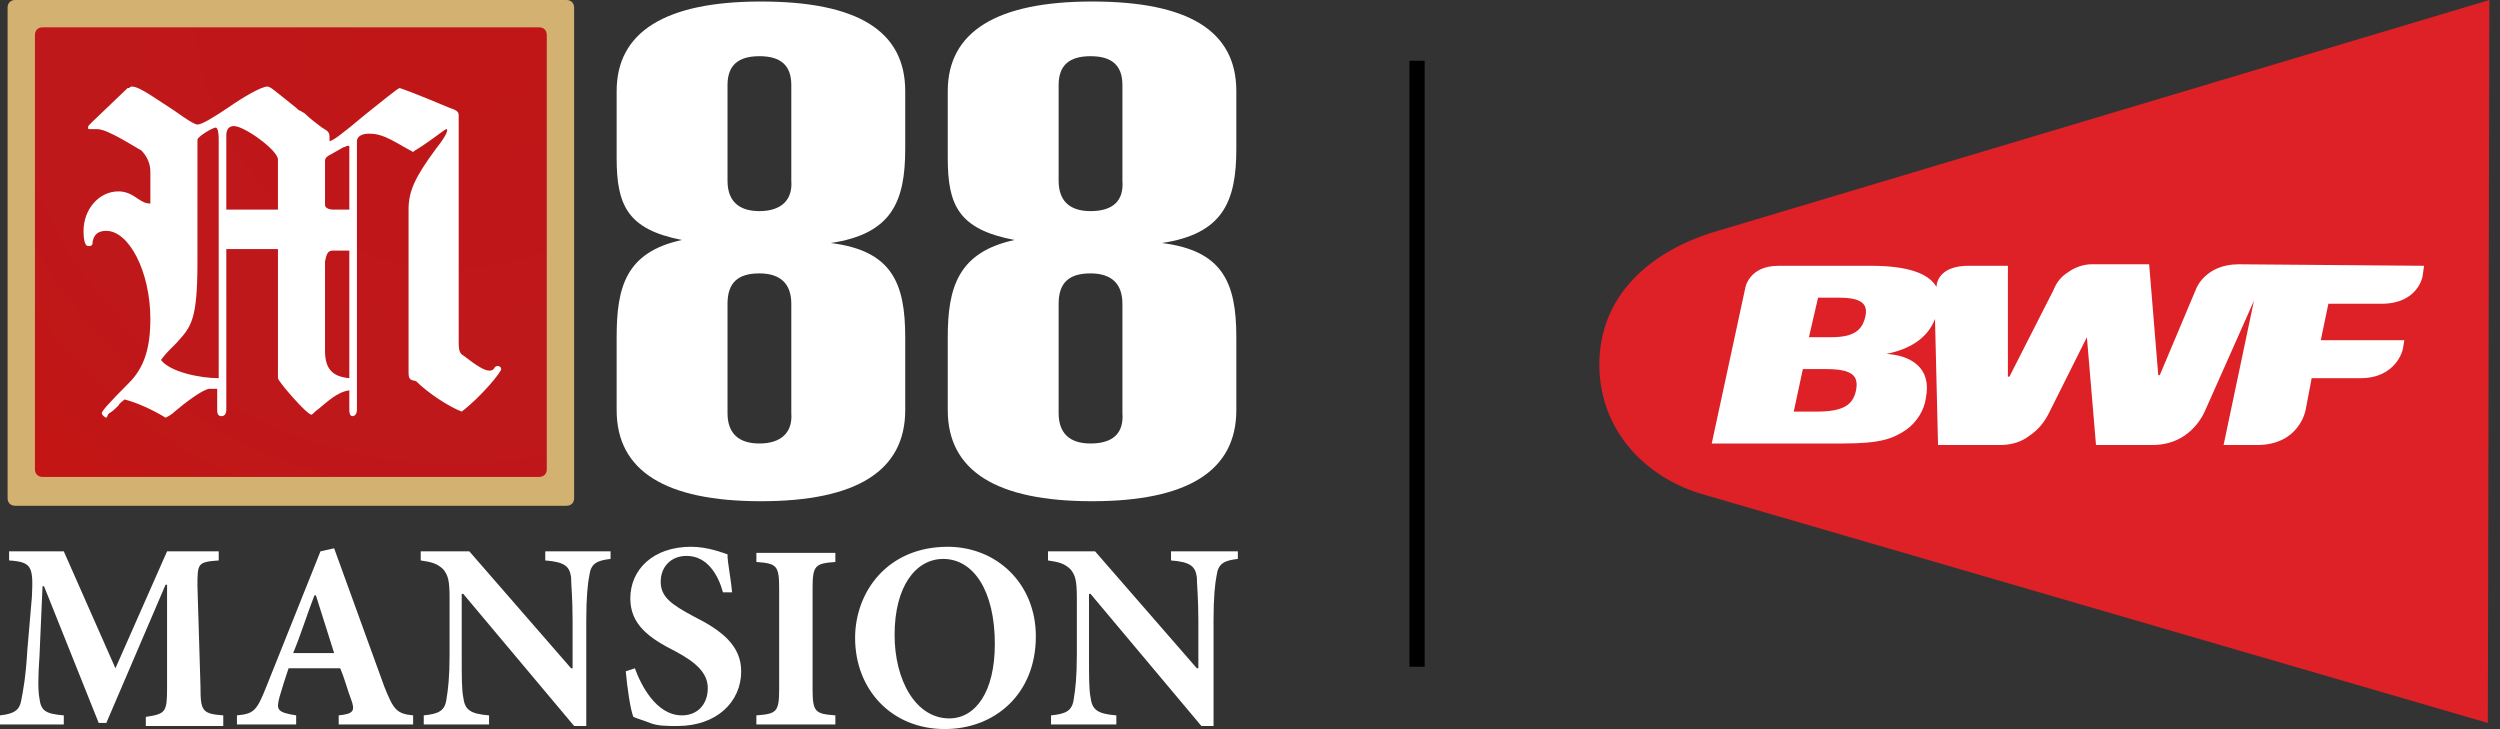 <?xml version="1.0" encoding="utf-8"?>
<!-- Generator: Adobe Illustrator 26.0.3, SVG Export Plug-In . SVG Version: 6.00 Build 0)  -->
<svg version="1.1" id="圖層_1" xmlns="http://www.w3.org/2000/svg" xmlns:xlink="http://www.w3.org/1999/xlink" x="0px" y="0px"
	 viewBox="0 0 164.6 48" style="enable-background:new 0 0 164.6 48;" xml:space="preserve">
<rect x="0" y="0" width="164.6" height="48" fill="#333333" stroke="none"/>
<style type="text/css">
	g {fill: #fff}
	.st0{fill:#DE2027;}
	.st1{fill:#FFFFFF;}
	.st2{fill:#D3B271;}
	.st3{fill:url(#SVGID_1_);}
	.st4{fill-rule:evenodd;clip-rule:evenodd;fill:#FFFFFF;}
</style>
<path d="M93.8,4h-1v39.9h1V4z"/>
<path class="st0" d="M163.9,0l-50.8,15.2c-4.5,1.3-7.8,4.3-7.8,8.8c0,4.3,3,7.5,7,8.6l51.5,15L163.9,0z"/>
<path class="st1" d="M122.8,20.9c-0.2,0.8-0.7,1.3-2.2,1.3h-1.5l0.6-2.6h1.4C122.7,19.6,123,20.1,122.8,20.9z M122.2,25.7
	c-0.2,1-0.9,1.4-2.6,1.4h-1.5l0.6-2.8h1.5C121.9,24.3,122.4,24.7,122.2,25.7z M147.4,17.4c-2.2,0-2.8,1.6-2.8,1.6l-2.4,5.7h-0.1
	l-0.6-7.3h-3.8c-0.5,0-1.1,0.2-1.5,0.5c-0.5,0.3-0.8,0.7-1,1.2l-2.9,5.7h-0.1v-7.3h-2.6c-1.7,0-2.1,0.9-2.1,1.4
	c-0.5-0.9-1.9-1.4-4.3-1.4h-6.1c-2,0-2.2,1.5-2.2,1.5l-2.2,10.2h8.6c2.5,0,3.3-0.3,4.2-0.9c0.7-0.5,1.2-1.3,1.3-2.1
	c0.4-2-1-2.8-2.6-2.9v0c1.5-0.3,2.7-1,3.2-2.3l0.2,8.3h4.1c0.7,0,1.4-0.2,1.9-0.6c0.6-0.4,1-0.9,1.3-1.5l2.5-5h0l0.6,7.1h3.7
	c0.8,0,1.5-0.2,2.1-0.6c0.6-0.4,1.1-1,1.4-1.7l3.2-7.2l-2,9.5h2.2c2.8,0,3.2-2.3,3.2-2.3l0.4-2.1h3.2c2.4,0,2.8-1.9,2.8-1.9l0.1-0.6
	h-5.5l0.5-2.4h3.5c2.4,0,2.7-1.8,2.7-1.8l0.1-0.7L147.4,17.4z"/>
<g>
	<path d="M54.7,16c4-0.6,4.9-2.7,4.9-6.2V6c0-4-3.2-5.9-9.5-5.9c-6.3,0-9.5,2-9.5,5.9v4.4c0,3.1,0.7,4.7,4.3,5.4
		c-3.7,0.8-4.3,3.1-4.3,6.4V27c0,4,3.2,6,9.5,6c6.3,0,9.5-2,9.5-6v-4.8C59.6,18.6,58.7,16.5,54.7,16z M50,13.9c-1.4,0-2.1-0.7-2.1-2
		V5.6c0-1.3,0.7-1.9,2.1-1.9c1.4,0,2.1,0.6,2.1,1.9v6.3C52.2,13.2,51.4,13.9,50,13.9z M50,29.2c-1.4,0-2.1-0.7-2.1-2V20
		c0-1.4,0.7-2,2.1-2c1.4,0,2.1,0.7,2.1,2v7.2C52.2,28.5,51.4,29.2,50,29.2z"/>
	<path d="M76.5,16c4-0.6,4.9-2.7,4.9-6.2V6c0-4-3.2-5.9-9.5-5.9c-6.3,0-9.5,2-9.5,5.9v4.4c0,3.1,0.7,4.7,4.4,5.4
		c-3.7,0.8-4.4,3.1-4.4,6.4V27c0,4,3.2,6,9.5,6c6.3,0,9.5-2,9.5-6v-4.8C81.4,18.6,80.5,16.5,76.5,16z M71.8,13.9
		c-1.4,0-2.1-0.7-2.1-2V5.6c0-1.3,0.7-1.9,2.1-1.9c1.4,0,2.1,0.6,2.1,1.9v6.3C74,13.2,73.3,13.9,71.8,13.9z M71.8,29.2
		c-1.4,0-2.1-0.7-2.1-2V20c0-1.4,0.7-2,2.1-2c1.4,0,2.1,0.7,2.1,2v7.2C74,28.5,73.3,29.2,71.8,29.2z"/>
	<path d="M14.7,47.7v-0.6c-1.4-0.1-1.5-0.3-1.5-1.9l-0.2-6.6c0-1.5,0-1.6,1.4-1.7v-0.6H11L7.6,44l-3.4-7.7H0.6v0.6
		c1.5,0.1,1.6,0.4,1.5,2.4l-0.3,3.5c-0.1,1.8-0.3,2.8-0.4,3.3C1.3,46.7,1,47,0,47.1v0.6h4.2v-0.6C3,47,2.7,46.8,2.6,46
		c-0.1-0.5-0.1-1.4,0-2.8l0.2-4.6h0.1l3.6,9H7l3.9-9.1h0.1l0,6.8c0,1.6-0.1,1.7-1.4,1.9v0.6H14.7z"/>
	<path d="M27.2,47.7v-0.6c-1.1-0.1-1.3-0.4-1.9-1.9c-1.1-3-2.2-6.1-3.3-9.1l-0.9,0.2l-3.6,9c-0.6,1.5-0.8,1.7-1.9,1.8l0,0.6h3.9
		v-0.6c-1.3-0.2-1.3-0.4-1.1-1.2c0.2-0.7,0.4-1.3,0.6-1.9h3.4c0.3,0.7,0.5,1.5,0.7,2c0.3,0.8,0.2,1-0.8,1.1v0.6H27.2z M22,43h-2.7
		c0.5-1.2,0.9-2.5,1.4-3.8h0.1L22,43z"/>
	<path d="M40.2,36.3h-4.3v0.6c1.3,0.1,1.6,0.4,1.7,1.1c0,0.5,0.1,1.3,0.1,2.9V44h-0.1l-6.7-7.7h-3.2v0.6c0.7,0.1,1.1,0.2,1.5,0.6
		c0.3,0.4,0.4,0.7,0.4,1.9v3.7c0,1.5-0.1,2.3-0.2,2.9c-0.1,0.8-0.5,1-1.5,1.1v0.6h4.3v-0.6c-1.3-0.1-1.6-0.4-1.7-1.2
		c-0.1-0.5-0.1-1.3-0.1-2.8v-4h0.1l7.3,8.7h0.8v-7c0-1.5,0.1-2.4,0.2-2.9c0.1-0.8,0.5-1,1.4-1.1V36.3z"/>
	<path d="M48.2,39c-0.1-1.1-0.3-1.9-0.3-2.5c-0.3-0.1-1.3-0.5-2.4-0.5c-2.5,0-4,1.5-4,3.4c0,1.7,1.2,2.6,3,3.5
		c1.3,0.7,2.1,1.4,2.1,2.4c0,1.1-0.7,1.8-1.7,1.8c-1.7,0-2.7-2-3.1-3.1l-0.6,0.2c0.1,1.1,0.3,2.5,0.5,3c0.2,0.1,0.6,0.2,1.1,0.4
		c0.5,0.2,1.1,0.2,1.8,0.2c2.6,0,4.2-1.6,4.2-3.6c0-1.7-1.3-2.7-3.1-3.6c-1.5-0.8-2.2-1.3-2.2-2.3c0-1,0.7-1.7,1.7-1.7
		c1.4,0,2.1,1.3,2.4,2.4L48.2,39z"/>
	<path d="M55,47.7v-0.6c-1.3-0.1-1.5-0.2-1.5-1.7v-6.7c0-1.5,0.2-1.6,1.5-1.7v-0.6h-5.2v0.6c1.3,0.1,1.5,0.2,1.5,1.7v6.7
		c0,1.5-0.2,1.6-1.5,1.7v0.6H55z"/>
	<path d="M62.4,36c-4,0-6.1,3-6.1,6c0,3.4,2.4,6,5.9,6c3.3,0,6-2.3,6-6.1C68.2,38.4,65.6,36,62.4,36z M62.1,36.8
		c2,0,3.4,2.1,3.4,5.6c0,3.2-1.3,4.9-3,4.9c-2.2,0-3.6-2.5-3.6-5.5C58.9,38.6,60.3,36.8,62.1,36.8z"/>
	<path d="M81.4,36.3h-4.3v0.6c1.3,0.1,1.6,0.4,1.7,1.1c0,0.5,0.1,1.3,0.1,2.9V44h-0.1l-6.7-7.7H69v0.6c0.7,0.1,1.1,0.2,1.5,0.6
		c0.3,0.4,0.4,0.7,0.4,1.9v3.7c0,1.5-0.1,2.3-0.2,2.9c-0.1,0.8-0.5,1-1.5,1.1v0.6h4.3v-0.6c-1.3-0.1-1.6-0.4-1.7-1.2
		c-0.1-0.5-0.1-1.3-0.1-2.8v-4h0.1l7.3,8.7h0.8v-7c0-1.5,0.1-2.4,0.2-2.9c0.1-0.8,0.5-1,1.4-1.1V36.3z"/>
	<path class="st2" d="M0.5,0.5C0.5,0.2,0.7,0,1,0h36.3c0.3,0,0.5,0.2,0.5,0.5v32.3c0,0.3-0.2,0.5-0.5,0.5H1c-0.3,0-0.5-0.2-0.5-0.5
		V0.5z"/>
	
		<radialGradient id="SVGID_1_" cx="-1537.073" cy="1643.164" r="6.234824e-02" gradientTransform="matrix(956.768 0 0 -841.06 1470642.25 1382003.375)" gradientUnits="userSpaceOnUse">
		<stop  offset="0" style="stop-color:#C01617"/>
		<stop  offset="0.505" style="stop-color:#BE181B"/>
		<stop  offset="1" style="stop-color:#C7120C"/>
	</radialGradient>
	<path class="st3" d="M2.3,2.3c0-0.3,0.2-0.5,0.5-0.5h32.7c0.3,0,0.5,0.2,0.5,0.5v28.6c0,0.3-0.2,0.5-0.5,0.5H2.8
		c-0.3,0-0.5-0.2-0.5-0.5V2.3z"/>
	<path class="st4" d="M14.9,16.5V27c0,0.2-0.1,0.4-0.3,0.4c-0.2,0-0.3-0.1-0.3-0.4v-1.4h-0.5c-0.4,0-1.6,0.9-2.3,1.5l0,0
		c-0.2,0.2-0.4,0.3-0.6,0.4c-0.8-0.5-1.9-1-2.7-1.2c-0.1,0.1-0.3,0.2-0.4,0.4h0l0,0l0,0c-0.2,0.2-0.4,0.4-0.6,0.5
		c0,0-0.1,0.1-0.1,0.1C7.1,27.4,7,27.5,7,27.5c-0.1,0-0.3-0.2-0.3-0.3c0-0.1,0.3-0.5,1.8-2c1-1,1.4-2.3,1.4-4.2
		c0-3.1-1.4-5.8-2.9-5.8c-0.5,0-0.8,0.2-0.9,0.7c0,0.3-0.1,0.3-0.3,0.3c-0.2,0-0.3-0.4-0.3-1c0-1.4,1-2.6,2.3-2.6
		c0.6,0,1,0.3,1.3,0.5c0.3,0.2,0.5,0.3,0.8,0.3v-2.1c0-0.5-0.2-1-0.6-1.4C8.9,9.7,7.1,8.5,6.4,8.5c-0.1,0-0.2,0-0.3,0
		c-0.1,0-0.1,0-0.2,0c-0.1,0-0.1,0-0.1-0.1c0-0.1,0-0.1,0.2-0.3v0c0,0,0,0,0.1-0.1l2.3-2.2c0,0,0,0,0.1,0c0.1-0.1,0.1-0.1,0.2-0.1
		c0.5,0,1.7,0.9,2.8,1.6c0.7,0.5,1.3,0.9,1.5,0.9c0.3,0,1.1-0.5,2-1.1c1-0.7,2.2-1.4,2.6-1.4c0.2,0,0.4,0.2,1.9,1.4l0,0
		c0.1,0.1,0.2,0.2,0.3,0.2c0.1,0.1,0.2,0.1,0.3,0.2l0,0c0.3,0.3,0.7,0.6,1.1,0.9c0.5,0.3,0.5,0.3,0.5,0.9c0.3-0.1,0.6-0.3,2.4-1.8
		c0.5-0.4,2.1-1.7,2.2-1.7c0.1,0,1.4,0.5,3.3,1.3c0.6,0.2,0.6,0.3,0.6,0.6v14.9c0,0.5,0.1,0.7,0.3,0.8c0.9,0.7,1.4,1,1.7,1
		c0.1,0,0.2,0,0.3-0.1c0.1-0.2,0.2-0.2,0.3-0.2c0.1,0,0.2,0.1,0.2,0.2c0,0.2-1.3,1.8-2.6,2.8c-0.8-0.3-2.2-1.2-3-2
		C27,25,26.9,25,26.9,24.5V13.8c0-1.2,0.4-2.1,1.8-4c0.8-1,0.8-1.3,0.7-1.3c-0.1,0-0.7,0.5-1.3,0.9c-0.4,0.3-0.8,0.5-0.9,0.6
		c-0.1,0-0.1-0.1-0.2-0.1c-1.4-0.8-1.9-1.1-2.7-1.1c-0.5,0-0.8,0.2-0.8,0.5v17.7c0,0.2-0.1,0.4-0.3,0.4c-0.1,0-0.2-0.1-0.2-0.4v-1.3
		c-0.8,0.1-1.5,0.8-2,1.2c-0.3,0.2-0.4,0.4-0.5,0.4c-0.3,0-2.2-2.2-2.2-2.4v-8.5H14.9z M14.4,9.2c0-0.6-0.1-0.8-0.2-0.8
		C14,8.4,13,9,13,9.2v8c0,3.9-0.4,4.3-1.4,5.4c0,0,0,0-0.1,0.1c-0.5,0.5-0.6,0.6-0.9,1c0.6,0.8,2.6,1.2,3.8,1.2L14.4,9.2L14.4,9.2z
		 M18.3,13.8h-3.4V8.9c0-0.4,0.2-0.6,0.5-0.6c0.7,0,2.9,1.6,2.9,2.2V13.8z M23,9.7c0-0.1,0-0.1-0.1-0.1c-0.1,0-0.2,0.1-0.3,0.1
		l-0.7,0.4c-0.4,0.2-0.5,0.3-0.5,0.5v2.9c0,0.2,0.3,0.3,0.5,0.3H23V9.7z M21.9,16.5H23v8.4c-1.1-0.1-1.6-0.6-1.6-1.8v-5.9
		C21.5,16.7,21.6,16.5,21.9,16.5z"/>
</g>
</svg>

